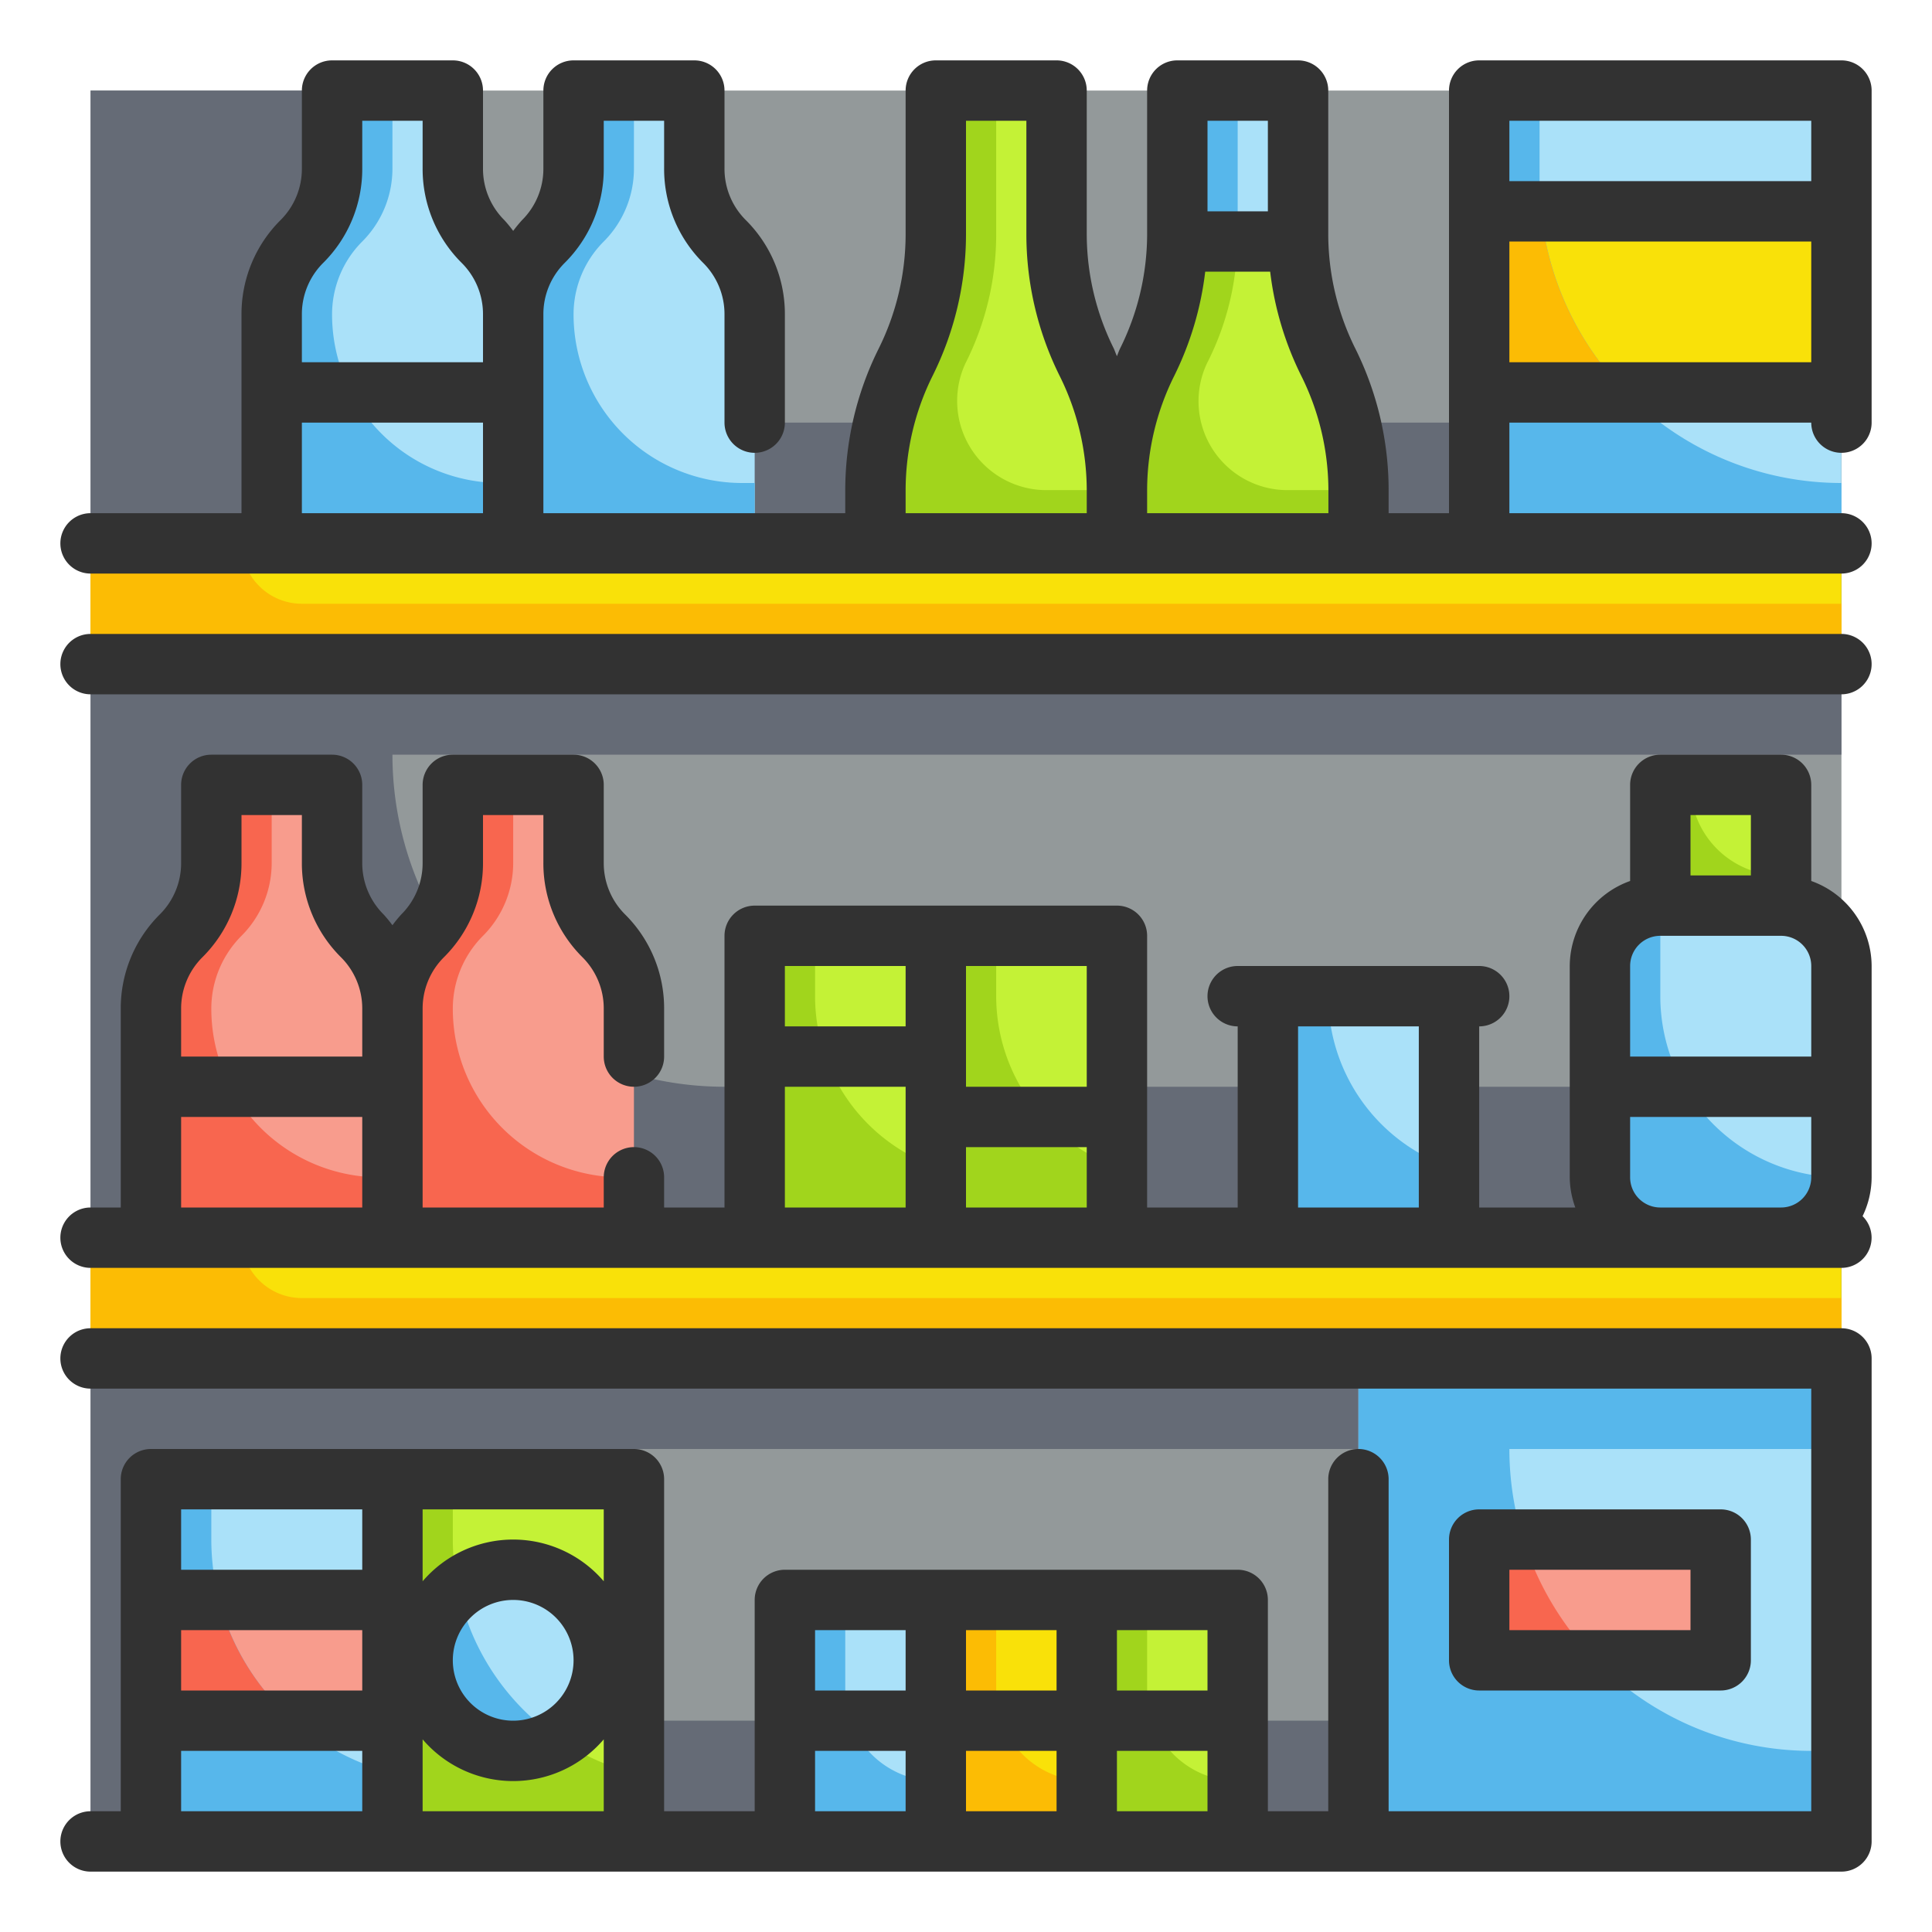 <svg height="512" viewBox="0 0 64 64" width="512" xmlns="http://www.w3.org/2000/svg"><g id="Fill_Outline" data-name="Fill Outline"><g id="Color"><g><path d="m3 3h58v58h-58z" fill="#93999a"/><path d="m13 3h-10v58h58v-4h-39a9 9 0 0 1 -9-9h48v-12h-37a11 11 0 0 1 -11-11h48v-11h-37a11 11 0 0 1 -11-11z" fill="#656b76"/><path d="m11 28.586v-2.586h-4v2.586a3.415 3.415 0 0 1 -1 2.414 3.415 3.415 0 0 0 -1 2.414v7.586h8v-7.586a3.415 3.415 0 0 0 -1-2.414 3.415 3.415 0 0 1 -1-2.414z" fill="#f89c8d"/><path d="m19 28.586v-2.586h-4v2.586a3.415 3.415 0 0 1 -1 2.414 3.415 3.415 0 0 0 -1 2.414v7.586h8v-7.586a3.415 3.415 0 0 0 -1-2.414 3.415 3.415 0 0 1 -1-2.414z" fill="#f89c8d"/><path d="m5 49h8v12h-8z" fill="#aae1f9"/><path d="m13 49h8v12h-8z" fill="#c4f236"/><path d="m5 53h8v4h-8z" fill="#f89c8d"/><path d="m3 41h58v4h-58z" fill="#f9e109"/><path d="m15 5.586v-2.586h-4v2.586a3.415 3.415 0 0 1 -1 2.414 3.415 3.415 0 0 0 -1 2.414v7.586h8v-7.586a3.415 3.415 0 0 0 -1-2.414 3.415 3.415 0 0 1 -1-2.414z" fill="#aae1f9"/><path d="m23 5.586v-2.586h-4v2.586a3.415 3.415 0 0 1 -1 2.414 3.415 3.415 0 0 0 -1 2.414v7.586h8v-7.586a3.415 3.415 0 0 0 -1-2.414 3.415 3.415 0 0 1 -1-2.414z" fill="#aae1f9"/><path d="m3 18h58v4h-58z" fill="#f9e109"/><path d="m25 31h6v10h-6z" fill="#c4f236"/><path d="m42 33h6v8h-6z" fill="#aae1f9"/><path d="m31 31h6v10h-6z" fill="#c4f236"/><path d="m35 7.764v-4.764h-4v4.764a9.468 9.468 0 0 1 -1 4.236 9.468 9.468 0 0 0 -1 4.236v1.764h8v-1.764a9.468 9.468 0 0 0 -1-4.236 9.468 9.468 0 0 1 -1-4.236z" fill="#c4f236"/><path d="m44 12a9.468 9.468 0 0 1 -1-4.236v-4.764h-4v4.764a9.468 9.468 0 0 1 -1 4.236 9.468 9.468 0 0 0 -1 4.236v1.764h8v-1.764a9.468 9.468 0 0 0 -1-4.236z" fill="#aae1f9"/><path d="m26 53h5v8h-5z" fill="#aae1f9"/><path d="m31 53h5v8h-5z" fill="#f9e109"/><path d="m36 53h5v8h-5z" fill="#c4f236"/><path d="m45 45h16v16h-16z" fill="#aae1f9"/><rect fill="#aae1f9" height="11" rx="2" width="8" x="53" y="30"/><path d="m55 26h4v4h-4z" fill="#c4f236"/><path d="m16.586 16a5.586 5.586 0 0 1 -5.586-5.586 3.415 3.415 0 0 1 1-2.414 3.415 3.415 0 0 0 1-2.414v-2.586h-2v2.586a3.415 3.415 0 0 1 -1 2.414 3.415 3.415 0 0 0 -1 2.414v7.586h8v-2z" fill="#57b7eb"/><path d="m24.586 16a5.586 5.586 0 0 1 -5.586-5.586 3.415 3.415 0 0 1 1-2.414 3.415 3.415 0 0 0 1-2.414v-2.586h-2v2.586a3.415 3.415 0 0 1 -1 2.414 3.415 3.415 0 0 0 -1 2.414v7.586h8v-2z" fill="#57b7eb"/><path d="m31.98 12.039.02-.039a9.468 9.468 0 0 0 1-4.236v-4.764h-2v4.764a9.468 9.468 0 0 1 -1 4.236 9.468 9.468 0 0 0 -1 4.236v1.764h8v-1.764h-2.311a2.956 2.956 0 0 1 -2.709-4.197z" fill="#a1d51c"/><path d="m39.98 12.039.02-.039a9.468 9.468 0 0 0 1-4.236v-4.764h-2v4.764a9.468 9.468 0 0 1 -1 4.236 9.468 9.468 0 0 0 -1 4.236v1.764h8v-1.764h-2.311a2.956 2.956 0 0 1 -2.709-4.197z" fill="#57b7eb"/><path d="m44 12a9.474 9.474 0 0 1 -.986-4h-4.028a9.474 9.474 0 0 1 -.986 4 9.468 9.468 0 0 0 -1 4.236v1.764h8v-1.764a9.468 9.468 0 0 0 -1-4.236z" fill="#c4f236"/><path d="m40 12 .029-.056a9.142 9.142 0 0 0 .958-3.944h-2a9.474 9.474 0 0 1 -.987 4 9.468 9.468 0 0 0 -1 4.236v1.764h8v-1.764h-2.344a2.946 2.946 0 0 1 -2.656-4.236z" fill="#a1d51c"/><path d="m8 18h-5v4h58v-2h-51a2 2 0 0 1 -2-2z" fill="#fcbc04"/><path d="m8 41h-5v4h58v-2h-51a2 2 0 0 1 -2-2z" fill="#fcbc04"/><g><path d="m49 3h12v15h-12z" fill="#aae1f9"/><path d="m49 7h12v6h-12z" fill="#f9e109"/><path d="m51 6v-3h-2v15h12v-2a10 10 0 0 1 -10-10z" fill="#57b7eb"/><path d="m51.05 7h-2.05v6h4.864a9.974 9.974 0 0 1 -2.814-6z" fill="#fcbc04"/></g><path d="m12.586 39a5.586 5.586 0 0 1 -5.586-5.586 3.415 3.415 0 0 1 1-2.414 3.415 3.415 0 0 0 1-2.414v-2.586h-2v2.586a3.415 3.415 0 0 1 -1 2.414 3.415 3.415 0 0 0 -1 2.414v7.586h8v-2z" fill="#f8664f"/><path d="m20.586 39a5.586 5.586 0 0 1 -5.586-5.586 3.415 3.415 0 0 1 1-2.414 3.415 3.415 0 0 0 1-2.414v-2.586h-2v2.586a3.415 3.415 0 0 1 -1 2.414 3.415 3.415 0 0 0 -1 2.414v7.586h8v-2z" fill="#f8664f"/><path d="m33 33v-2h-2v10h6v-2.349a6 6 0 0 1 -4-5.651z" fill="#a1d51c"/><path d="m27 33v-2h-2v10h6v-2.349a6 6 0 0 1 -4-5.651z" fill="#a1d51c"/><path d="m44 33h-2v8h6v-2.349a6 6 0 0 1 -4-5.651z" fill="#57b7eb"/><path d="m55 33v-3a2 2 0 0 0 -2 2v7a2 2 0 0 0 2 2h4a2 2 0 0 0 2-2 6 6 0 0 1 -6-6z" fill="#57b7eb"/><path d="m56 26h-1v4h4v-1a3 3 0 0 1 -3-3z" fill="#a1d51c"/><path d="m60 58a10 10 0 0 1 -10-10h11v-3h-16v16h16v-3z" fill="#57b7eb"/><path d="m49 51h8v4h-8z" fill="#f89c8d"/><path d="m49 55h3.864a10 10 0 0 1 -2.4-4h-1.464z" fill="#f8664f"/><path d="m28 56v-3h-2v8h5v-2a3 3 0 0 1 -3-3z" fill="#57b7eb"/><path d="m33 56v-3h-2v8h5v-2a3 3 0 0 1 -3-3z" fill="#fcbc04"/><path d="m38 56v-3h-2v8h5v-2a3 3 0 0 1 -3-3z" fill="#a1d51c"/><path d="m7 51v-2h-2v12h8v-2.262a8 8 0 0 1 -6-7.738z" fill="#57b7eb"/><path d="m15 51v-2h-2v12h8v-2.262a8 8 0 0 1 -6-7.738z" fill="#a1d51c"/><circle cx="17" cy="55" fill="#aae1f9" r="3"/><path d="m15.174 52.635a2.986 2.986 0 0 0 3.313 4.956 7.982 7.982 0 0 1 -3.313-4.956z" fill="#57b7eb"/><path d="m7.253 53h-2.253v4h4.726a7.98 7.98 0 0 1 -2.473-4z" fill="#f8664f"/></g></g><g id="Outlines_copy" data-name="Outlines copy"><g fill="#323232"><path d="m61 21h-58a1 1 0 0 0 0 2h58a1 1 0 0 0 0-2z"/><path d="m61 2h-12a1 1 0 0 0 -1 1v14h-2v-.764a10.533 10.533 0 0 0 -1.1-4.683 8.522 8.522 0 0 1 -.9-3.789v-4.764a1 1 0 0 0 -1-1h-4a1 1 0 0 0 -1 1v4.764a8.522 8.522 0 0 1 -.9 3.789c-.039.08-.067.165-.1.246-.038-.081-.066-.166-.1-.246a8.522 8.522 0 0 1 -.9-3.789v-4.764a1 1 0 0 0 -1-1h-4a1 1 0 0 0 -1 1v4.764a8.522 8.522 0 0 1 -.895 3.789 10.533 10.533 0 0 0 -1.105 4.683v.764h-10v-6.586a2.394 2.394 0 0 1 .707-1.706 4.385 4.385 0 0 0 1.293-3.122v-1.586h2v1.586a4.385 4.385 0 0 0 1.293 3.122 2.394 2.394 0 0 1 .707 1.706v3.586a1 1 0 0 0 2 0v-3.586a4.385 4.385 0 0 0 -1.293-3.122 2.394 2.394 0 0 1 -.707-1.706v-2.586a1 1 0 0 0 -1-1h-4a1 1 0 0 0 -1 1v2.586a2.394 2.394 0 0 1 -.707 1.706 4.515 4.515 0 0 0 -.293.357 4.515 4.515 0 0 0 -.293-.357 2.394 2.394 0 0 1 -.707-1.706v-2.586a1 1 0 0 0 -1-1h-4a1 1 0 0 0 -1 1v2.586a2.394 2.394 0 0 1 -.707 1.706 4.385 4.385 0 0 0 -1.293 3.122v6.586h-5a1 1 0 0 0 0 2h58a1 1 0 0 0 0-2h-11v-3h10a1 1 0 0 0 2 0v-11a1 1 0 0 0 -1-1zm-19 2v3h-2v-3zm-31.293 4.708a4.385 4.385 0 0 0 1.293-3.122v-1.586h2v1.586a4.385 4.385 0 0 0 1.293 3.122 2.394 2.394 0 0 1 .707 1.706v1.586h-6v-1.586a2.394 2.394 0 0 1 .707-1.706zm-.707 5.292h6v3h-6zm20 2.236a8.522 8.522 0 0 1 .895-3.789 10.533 10.533 0 0 0 1.105-4.683v-3.764h2v3.764a10.533 10.533 0 0 0 1.1 4.683 8.522 8.522 0 0 1 .9 3.789v.764h-6zm8 .764v-.764a8.522 8.522 0 0 1 .9-3.789 10.541 10.541 0 0 0 1.024-3.447h2.152a10.541 10.541 0 0 0 1.029 3.447 8.522 8.522 0 0 1 .9 3.789v.764zm22-13v2h-10v-2zm-10 8v-4h10v4z"/><path d="m61 44h-58a1 1 0 0 0 0 2h57v14h-14v-11a1 1 0 0 0 -2 0v11h-2v-7a1 1 0 0 0 -1-1h-15a1 1 0 0 0 -1 1v7h-3v-11a1 1 0 0 0 -1-1h-16a1 1 0 0 0 -1 1v11h-1a1 1 0 0 0 0 2h58a1 1 0 0 0 1-1v-16a1 1 0 0 0 -1-1zm-21 12h-3v-2h3zm-5 0h-3v-2h3zm-5-2v2h-3v-2zm-10-1.618a3.947 3.947 0 0 0 -6 0v-2.382h6zm-1 2.618a2 2 0 1 1 -2-2 2 2 0 0 1 2 2zm-13-1h6v2h-6zm6-4v2h-6v-2zm-6 8h6v2h-6zm8 2v-2.382a3.947 3.947 0 0 0 6 0v2.382zm13-2h3v2h-3zm5 0h3v2h-3zm5 2v-2h3v2z"/><path d="m57 56a1 1 0 0 0 1-1v-4a1 1 0 0 0 -1-1h-8a1 1 0 0 0 -1 1v4a1 1 0 0 0 1 1zm-7-4h6v2h-6z"/><path d="m60 29.184v-3.184a1 1 0 0 0 -1-1h-4a1 1 0 0 0 -1 1v3.184a3 3 0 0 0 -2 2.816v7a2.966 2.966 0 0 0 .184 1h-3.184v-6a1 1 0 0 0 0-2h-8a1 1 0 0 0 0 2v6h-3v-9a1 1 0 0 0 -1-1h-12a1 1 0 0 0 -1 1v9h-2v-1a1 1 0 0 0 -2 0v1h-6v-6.586a2.394 2.394 0 0 1 .707-1.706 4.385 4.385 0 0 0 1.293-3.122v-1.586h2v1.586a4.385 4.385 0 0 0 1.293 3.122 2.394 2.394 0 0 1 .707 1.706v1.586a1 1 0 0 0 2 0v-1.586a4.385 4.385 0 0 0 -1.293-3.122 2.394 2.394 0 0 1 -.707-1.706v-2.586a1 1 0 0 0 -1-1h-4a1 1 0 0 0 -1 1v2.586a2.394 2.394 0 0 1 -.707 1.706 4.515 4.515 0 0 0 -.293.357 4.515 4.515 0 0 0 -.293-.357 2.394 2.394 0 0 1 -.707-1.706v-2.586a1 1 0 0 0 -1-1h-4a1 1 0 0 0 -1 1v2.586a2.394 2.394 0 0 1 -.707 1.706 4.385 4.385 0 0 0 -1.293 3.122v6.586h-1a1 1 0 0 0 0 2h58a1 1 0 0 0 .7-1.713 2.964 2.964 0 0 0 .3-1.287v-7a3 3 0 0 0 -2-2.816zm-53.293 2.524a4.385 4.385 0 0 0 1.293-3.122v-1.586h2v1.586a4.385 4.385 0 0 0 1.293 3.122 2.394 2.394 0 0 1 .707 1.706v1.586h-6v-1.586a2.394 2.394 0 0 1 .707-1.706zm-.707 5.292h6v3h-6zm50-10h2v2h-2zm-1 4h4a1 1 0 0 1 1 1v3h-6v-3a1 1 0 0 1 1-1zm-19 5h-4v-4h4zm-6-4v2h-4v-2zm-4 4h4v4h-4zm6 4v-2h4v2zm11 0v-6h4v6zm12 0a1 1 0 0 1 -1-1v-2h6v2a1 1 0 0 1 -1 1z"/></g></g></g></svg>